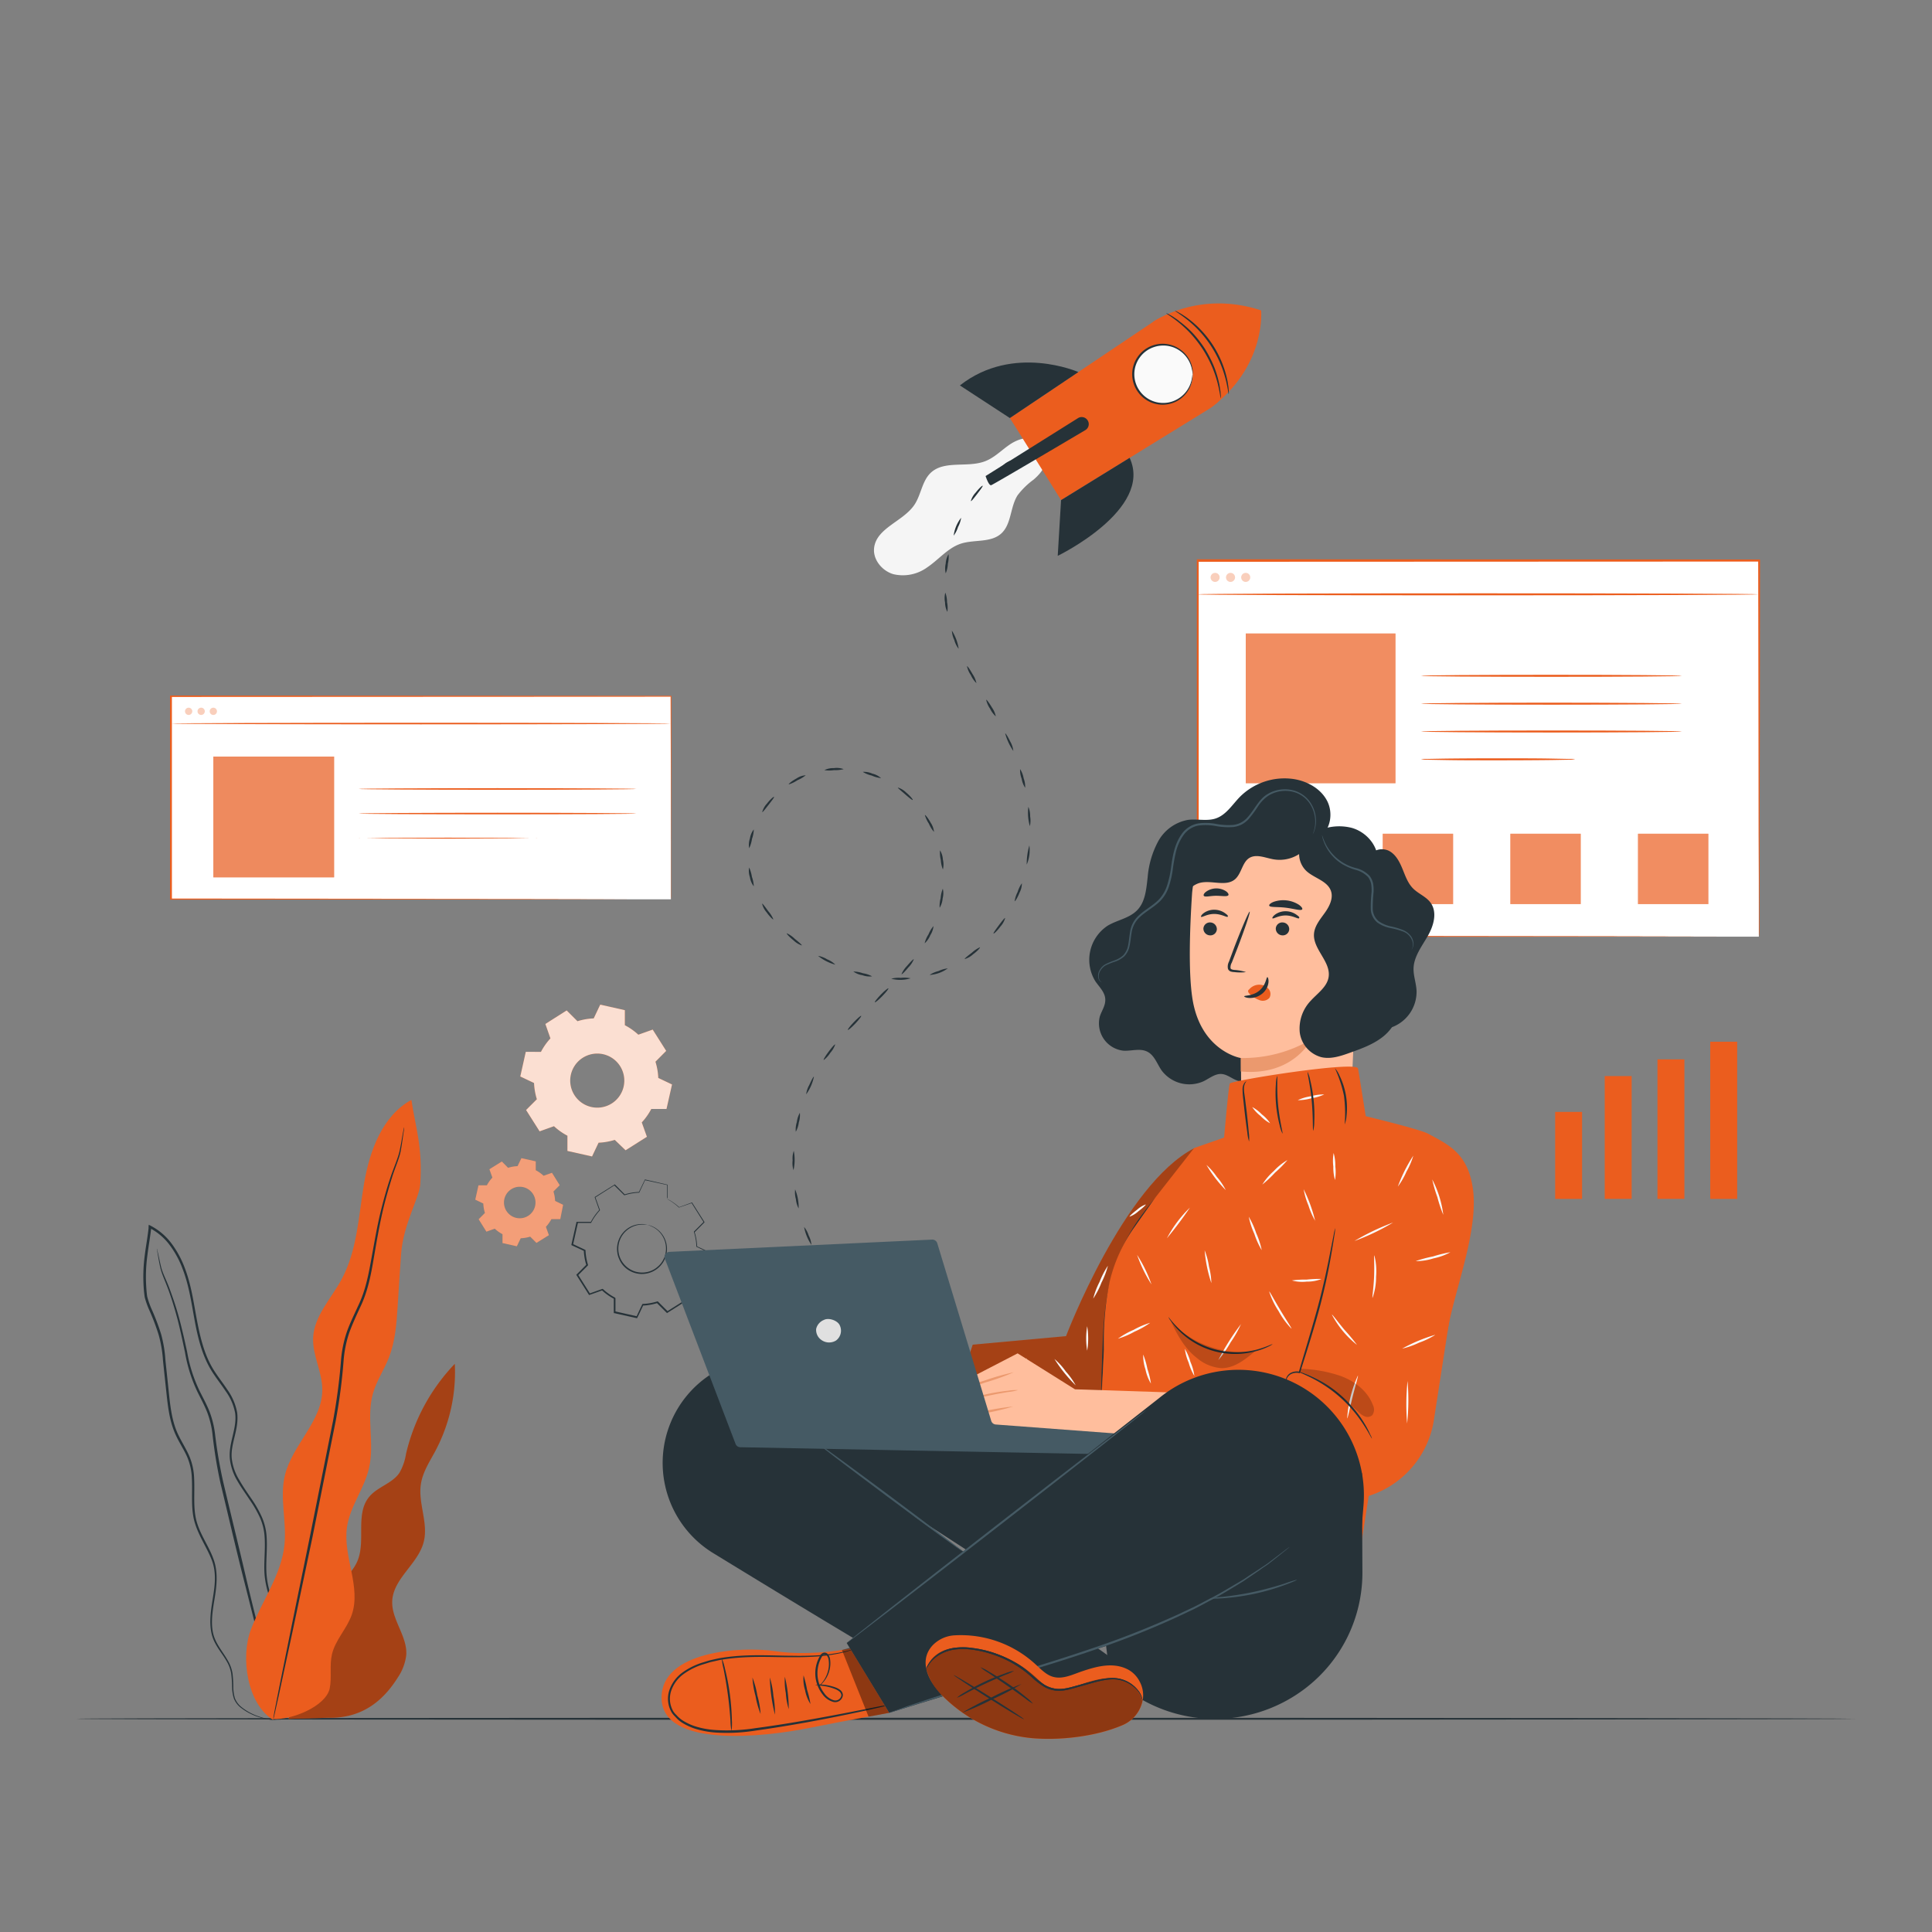 <svg xmlns="http://www.w3.org/2000/svg" viewBox="0 0 500 500"><rect x="0" y="0" width="500" height="500" fill="#808080" stroke="none"/><g id="freepik--Floor--inject-37"><path d="M480.15,444.82c0,.14-103,.26-230.14.26S19.85,445,19.85,444.82s103-.26,230.16-.26S480.15,444.68,480.15,444.82Z" style="fill:#263238"></path></g><g id="freepik--Screens--inject-37"><rect x="309.91" y="145.13" width="145.28" height="97.28" style="fill:#fff"></rect><path d="M455.19,242.4s0-.61,0-1.77l0-5.13c0-4.5,0-11.11-.06-19.56,0-16.91-.06-41.2-.11-70.81l.21.2-145.27.06h0l.26-.26c0,34.65,0,67.6,0,97.27l-.24-.24,104.67.12,29.9.06,7.95,0,2.06,0h0l-2,0-7.91,0-29.85.06-104.82.12h-.24v-.24c0-29.67,0-62.62,0-97.27v-.27h.27l145.27.06h.21v.21c0,29.67-.08,54-.11,70.93,0,8.44,0,15-.05,19.52,0,2.23,0,3.94,0,5.1S455.19,242.4,455.19,242.4Z" style="fill:#EB5D1E"></path><path d="M309.91,153.81c0-.15,32.5-.26,72.58-.26s72.58.11,72.58.26-32.49.26-72.58.26S309.91,154,309.91,153.81Z" style="fill:#EB5D1E"></path><g style="opacity:0.3"><path d="M315.64,149.43a1.17,1.17,0,1,1-1.16-1.17A1.16,1.16,0,0,1,315.64,149.43Z" style="fill:#EB5D1E"></path></g><g style="opacity:0.3"><path d="M319.63,149.43a1.17,1.17,0,1,1-1.16-1.17A1.16,1.16,0,0,1,319.63,149.43Z" style="fill:#EB5D1E"></path></g><g style="opacity:0.3"><path d="M323.56,149.43a1.17,1.17,0,1,1-1.16-1.17A1.16,1.16,0,0,1,323.56,149.43Z" style="fill:#EB5D1E"></path></g><rect x="322.4" y="163.95" width="38.75" height="38.75" style="fill:#EB5D1E"></rect><path d="M435.27,174.9c0,.15-15.12.26-33.76.26s-33.76-.11-33.76-.26,15.12-.26,33.76-.26S435.27,174.76,435.27,174.9Z" style="fill:#EB5D1E"></path><path d="M435.27,182.11c0,.14-15.12.26-33.76.26s-33.76-.12-33.76-.26,15.12-.26,33.76-.26S435.27,182,435.27,182.11Z" style="fill:#EB5D1E"></path><path d="M435.27,189.31c0,.14-15.12.26-33.76.26s-33.76-.12-33.76-.26,15.12-.26,33.76-.26S435.27,189.16,435.27,189.31Z" style="fill:#EB5D1E"></path><path d="M407.66,196.51a8.58,8.58,0,0,1-1.57.1l-4.28.08c-3.61.05-8.6.08-14.1.08s-10.5,0-14.11-.08l-4.28-.08a8.58,8.58,0,0,1-1.57-.1,8.58,8.58,0,0,1,1.57-.1l4.28-.08c3.61-.05,8.6-.08,14.11-.08s10.49,0,14.1.08l4.28.08A8.58,8.58,0,0,1,407.66,196.51Z" style="fill:#EB5D1E"></path><g style="opacity:0.3"><rect x="324.82" y="215.77" width="18.21" height="18.21" style="fill:#EB5D1E"></rect></g><rect x="357.85" y="215.77" width="18.21" height="18.21" style="fill:#EB5D1E"></rect><rect x="390.88" y="215.77" width="18.21" height="18.21" style="fill:#EB5D1E"></rect><rect x="423.91" y="215.77" width="18.21" height="18.21" style="fill:#EB5D1E"></rect><g style="opacity:0.3"><rect x="322.4" y="163.95" width="38.75" height="38.75" style="fill:#fff"></rect></g><g style="opacity:0.3"><rect x="357.85" y="215.77" width="18.21" height="18.21" style="fill:#fff"></rect></g><g style="opacity:0.3"><rect x="390.88" y="215.77" width="18.21" height="18.21" style="fill:#fff"></rect></g><g style="opacity:0.3"><rect x="423.91" y="215.77" width="18.21" height="18.21" style="fill:#fff"></rect></g><rect x="44.21" y="180.17" width="129.42" height="52.57" style="fill:#fff"></rect><path d="M173.63,232.74s0-.32,0-.94,0-1.53,0-2.73c0-2.4,0-5.92,0-10.46,0-9.07,0-22.2-.08-38.44l.14.14-129.41.06h0l.21-.2c0,18.41,0,36.18,0,52.57l-.2-.2,92.79.09,26.92.06,7.21,0,1.86,0h-1.82l-7.16,0-26.87.05-92.93.09H44V180h.21l129.41.07h.15v.14c0,16.28-.06,29.43-.08,38.53,0,4.52,0,8,0,10.43,0,1.18,0,2.08,0,2.7S173.63,232.74,173.63,232.74Z" style="fill:#EB5D1E"></path><path d="M44.34,187.26c0-.11,28.93-.21,64.6-.21s64.62.1,64.62.21-28.93.2-64.62.2S44.34,187.37,44.34,187.26Z" style="fill:#EB5D1E"></path><g style="opacity:0.3"><path d="M49.76,184.09a.94.94,0,1,1-.94-.94A.94.94,0,0,1,49.76,184.09Z" style="fill:#EB5D1E"></path></g><g style="opacity:0.3"><path d="M53,184.09a.94.94,0,1,1-.94-.94A.94.94,0,0,1,53,184.09Z" style="fill:#EB5D1E"></path></g><g style="opacity:0.3"><path d="M56.15,184.09a.94.94,0,1,1-.94-.94A.94.94,0,0,1,56.15,184.09Z" style="fill:#EB5D1E"></path></g><rect x="55.21" y="195.8" width="31.26" height="31.26" style="fill:#EB5D1E"></rect><path d="M164.68,204.18c0,.11-16.09.21-35.93.21s-35.93-.1-35.93-.21,16.09-.2,35.93-.2S164.68,204.07,164.68,204.18Z" style="fill:#EB5D1E"></path><path d="M164.68,210.55c0,.11-16.09.2-35.93.2s-35.93-.09-35.93-.2,16.09-.21,35.93-.21S164.68,210.44,164.68,210.55Z" style="fill:#EB5D1E"></path><path d="M139.08,216.92a3.45,3.45,0,0,1-.47,0l-1.35,0-4.95.06-16.36.06-16.35-.06-5-.06-1.35,0a3.71,3.71,0,0,1-.47,0,1.63,1.63,0,0,1,.47,0l1.35,0,5-.07,16.35-.06,16.36.06,4.95.07,1.35,0A1.57,1.57,0,0,1,139.08,216.92Z" style="fill:#EB5D1E"></path><g style="opacity:0.3"><rect x="55.21" y="195.8" width="31.26" height="31.26" style="fill:#f5f5f5"></rect></g></g><g id="freepik--Rocket--inject-37"><path d="M268.73,114.11c-2.17-1.45-5.15-.57-7.32.88s-4,3.43-6.45,4.37c-4.56,1.77-10.55-.33-14.09,3-2.25,2.14-2.48,5.66-4.2,8.25-2.9,4.36-9.86,6-10.45,11.2-.35,3,2.05,5.94,5,6.79a10.69,10.69,0,0,0,8.7-1.74c3-2,5.31-5,8.69-6.14s7.73-.19,10.46-2.6,2.32-6.86,4.28-9.94a20,20,0,0,1,4.15-4.06c1.47-1.27,2.87-2.84,3.12-4.77s-.54-5.22-1.87-5.29" style="fill:#f5f5f5"></path><path d="M212.38,326.56c.13-.07.53.33.91.9s.59,1.11.47,1.19-.52-.32-.91-.9S212.26,326.64,212.38,326.56Z" style="fill:#263238"></path><path d="M208.1,317.54a6.41,6.41,0,0,1,1.19,2.22,6.34,6.34,0,0,1,.71,2.41,12.26,12.26,0,0,1-1.9-4.63Z" style="fill:#263238"></path><path d="M205.78,307.82a12.17,12.17,0,0,1,.91,4.92,6.18,6.18,0,0,1-.71-2.41A6.32,6.32,0,0,1,205.78,307.82Z" style="fill:#263238"></path><path d="M205.43,297.83a12.39,12.39,0,0,1-.07,5,5.94,5.94,0,0,1-.23-2.5A6,6,0,0,1,205.43,297.83Z" style="fill:#263238"></path><path d="M207,288a6.24,6.24,0,0,1-.27,2.5,6.41,6.41,0,0,1-.78,2.39,6.25,6.25,0,0,1,.27-2.5A6.48,6.48,0,0,1,207,288Z" style="fill:#263238"></path><path d="M210.64,278.65a11.77,11.77,0,0,1-2,4.56,6.31,6.31,0,0,1,.79-2.39C210,279.55,210.51,278.58,210.64,278.65Z" style="fill:#263238"></path><path d="M216.15,270.31a6.34,6.34,0,0,1-1.28,2.17,7.21,7.21,0,0,1-1.69,1.86c-.14-.09.44-1.06,1.27-2.17S216,270.22,216.15,270.31Z" style="fill:#263238"></path><path d="M222.87,262.91c.11.1-.58,1-1.53,2s-1.81,1.72-1.92,1.63.58-1,1.54-2S222.77,262.8,222.87,262.91Z" style="fill:#263238"></path><path d="M229.91,255.79c.11.1-.6,1-1.57,2s-1.84,1.7-1.94,1.6.6-1,1.57-2S229.81,255.69,229.91,255.79Z" style="fill:#263238"></path><path d="M236.49,248.25a6.28,6.28,0,0,1-1.39,2.1c-.88,1.08-1.68,1.87-1.79,1.77a6.68,6.68,0,0,1,1.39-2.1C235.57,249,236.37,248.17,236.49,248.25Z" style="fill:#263238"></path><path d="M241.59,239.67a5.44,5.44,0,0,1-.84,2.38,5.54,5.54,0,0,1-1.45,2.07,7.14,7.14,0,0,1,1-2.31A7.42,7.42,0,0,1,241.59,239.67Z" style="fill:#263238"></path><path d="M244,230a5.09,5.09,0,0,1-.05,2.52,5.28,5.28,0,0,1-.77,2.41,7.61,7.61,0,0,1,.26-2.49A7.8,7.8,0,0,1,244,230Z" style="fill:#263238"></path><path d="M243.28,220.07a5.13,5.13,0,0,1,.74,2.41,5.27,5.27,0,0,1,0,2.53,7.58,7.58,0,0,1-.54-2.45A7.74,7.74,0,0,1,243.28,220.07Z" style="fill:#263238"></path><path d="M239.35,210.92c.12-.08.85.79,1.51,2a5.25,5.25,0,0,1,.86,2.38,7.89,7.89,0,0,1-1.32-2.13A8.16,8.16,0,0,1,239.35,210.92Z" style="fill:#263238"></path><path d="M232.38,203.82a5.29,5.29,0,0,1,2.16,1.31c1.07.9,1.77,1.8,1.67,1.9s-1-.62-2-1.5S232.29,203.94,232.38,203.82Z" style="fill:#263238"></path><path d="M223.29,199.76a5.21,5.21,0,0,1,2.48.46,5.14,5.14,0,0,1,2.25,1.16,8,8,0,0,1-2.42-.67A7.39,7.39,0,0,1,223.29,199.76Z" style="fill:#263238"></path><path d="M213.35,199.31a5,5,0,0,1,2.47-.52,5.13,5.13,0,0,1,2.52.26,8.35,8.35,0,0,1-2.49.26A8,8,0,0,1,213.35,199.31Z" style="fill:#263238"></path><path d="M204.13,203c-.09-.12.77-.87,2-1.53a4.8,4.8,0,0,1,2.39-.83,8.76,8.76,0,0,1-2.15,1.28A8.35,8.35,0,0,1,204.13,203Z" style="fill:#263238"></path><path d="M197.26,210.18a5.09,5.09,0,0,1,1.23-2.21c.85-1.11,1.73-1.84,1.83-1.74s-.59,1-1.42,2.06S197.38,210.25,197.26,210.18Z" style="fill:#263238"></path><path d="M193.89,219.52a4.92,4.92,0,0,1,.19-2.52,5,5,0,0,1,1-2.34,8.29,8.29,0,0,1-.47,2.46A8.18,8.18,0,0,1,193.89,219.52Z" style="fill:#263238"></path><path d="M195.08,229.37a5,5,0,0,1-1-2.34,4.87,4.87,0,0,1-.2-2.52,9.05,9.05,0,0,1,.71,2.4A8.69,8.69,0,0,1,195.08,229.37Z" style="fill:#263238"></path><path d="M200.15,237.93c-.11.1-.94-.68-1.75-1.82a5.27,5.27,0,0,1-1.17-2.24c.13-.07.79.83,1.59,1.94A7.7,7.7,0,0,1,200.15,237.93Z" style="fill:#263238"></path><path d="M207.51,244.68a5.61,5.61,0,0,1-2.15-1.32c-1.09-.87-1.84-1.72-1.74-1.83a7.37,7.37,0,0,1,2.06,1.43C206.75,243.82,207.6,244.56,207.51,244.68Z" style="fill:#263238"></path><path d="M216.18,249.65a12,12,0,0,1-4.46-2.27,6.48,6.48,0,0,1,2.35.9A6.27,6.27,0,0,1,216.18,249.65Z" style="fill:#263238"></path><path d="M225.7,252.68a5.48,5.48,0,0,1-2.51-.3,5.35,5.35,0,0,1-2.34-.95,7.63,7.63,0,0,1,2.47.45A7.12,7.12,0,0,1,225.7,252.68Z" style="fill:#263238"></path><path d="M235.66,253.19a9.11,9.11,0,0,1-5,.1,7.35,7.35,0,0,1,2.49-.22A7.61,7.61,0,0,1,235.66,253.19Z" style="fill:#263238"></path><path d="M245.28,250.62a8.94,8.94,0,0,1-4.7,1.69,7.48,7.48,0,0,1,2.3-1A7.34,7.34,0,0,1,245.28,250.62Z" style="fill:#263238"></path><path d="M253.62,245.15c.1.11-.66,1-1.77,1.8a5.41,5.41,0,0,1-2.19,1.25c-.08-.13.79-.82,1.88-1.66A7.9,7.9,0,0,1,253.62,245.15Z" style="fill:#263238"></path><path d="M260.13,237.59a5.42,5.42,0,0,1-1.23,2.2c-.83,1.12-1.66,1.89-1.77,1.8s.54-1,1.36-2.11S260,237.51,260.13,237.59Z" style="fill:#263238"></path><path d="M264.46,228.59a5.3,5.3,0,0,1-.61,2.45c-.52,1.3-1.13,2.26-1.26,2.19a7.44,7.44,0,0,1,.77-2.38A7.69,7.69,0,0,1,264.46,228.59Z" style="fill:#263238"></path><path d="M266.4,218.8a9.54,9.54,0,0,1-.68,4.95,16.38,16.38,0,0,1,.68-4.95Z" style="fill:#263238"></path><path d="M266.14,208.81a6,6,0,0,1,.46,2.47,6.42,6.42,0,0,1-.07,2.52,12.39,12.39,0,0,1-.39-5Z" style="fill:#263238"></path><path d="M264,199.05a6.11,6.11,0,0,1,.91,2.35,6.21,6.21,0,0,1,.4,2.48,6.29,6.29,0,0,1-.91-2.35A6.18,6.18,0,0,1,264,199.05Z" style="fill:#263238"></path><path d="M260.14,189.81c.13-.07.73.89,1.33,2.14a6.15,6.15,0,0,1,.78,2.4,14.7,14.7,0,0,1-2.11-4.54Z" style="fill:#263238"></path><path d="M255.22,181.1c.13-.08.79.83,1.49,2a6.16,6.16,0,0,1,1,2.29,6.43,6.43,0,0,1-1.49-2A6.5,6.5,0,0,1,255.22,181.1Z" style="fill:#263238"></path><path d="M250.26,172.41c.13-.07.77.86,1.44,2.06a6.44,6.44,0,0,1,1,2.32,6.41,6.41,0,0,1-1.44-2.07A6.15,6.15,0,0,1,250.26,172.41Z" style="fill:#263238"></path><path d="M246.35,163.21a12.05,12.05,0,0,1,1.75,4.69,6,6,0,0,1-1.12-2.26A6.22,6.22,0,0,1,246.35,163.21Z" style="fill:#263238"></path><path d="M244.65,153.38a7,7,0,0,1,.44,2.47,7.29,7.29,0,0,1,.09,2.5,5.31,5.31,0,0,1-.6-2.45A5.47,5.47,0,0,1,244.65,153.38Z" style="fill:#263238"></path><path d="M245.48,143.43a7.56,7.56,0,0,1-.18,2.5,7.07,7.07,0,0,1-.55,2.45,5.58,5.58,0,0,1,0-2.53A5.42,5.42,0,0,1,245.48,143.43Z" style="fill:#263238"></path><path d="M248.74,134a7.3,7.3,0,0,1-.8,2.38,7.49,7.49,0,0,1-1.13,2.24,9.37,9.37,0,0,1,1.93-4.62Z" style="fill:#263238"></path><path d="M254.31,125.71c.11.1-.55,1-1.39,2.09s-1.55,2-1.67,1.87a5.3,5.3,0,0,1,1.26-2.19C253.36,126.38,254.21,125.62,254.31,125.71Z" style="fill:#263238"></path><path d="M261.82,119.13c.08.12-.79.83-1.87,1.67a7.45,7.45,0,0,1-2.09,1.39c-.1-.11.67-1,1.77-1.8A5.44,5.44,0,0,1,261.82,119.13Z" style="fill:#263238"></path><path d="M270.72,114.61a7.5,7.5,0,0,1-2.23,1.15,7.22,7.22,0,0,1-2.36.83c-.07-.13.88-.75,2.16-1.3A5.25,5.25,0,0,1,270.72,114.61Z" style="fill:#263238"></path><path d="M278,112.77c0,.14-.51.36-1.18.48s-1.25.12-1.28,0,.5-.36,1.18-.49S278,112.63,278,112.77Z" style="fill:#263238"></path><path d="M298.38,83.33s11.74-8.38,28-3c0,0,1.33,13.46-11.7,24.16" style="fill:#EB5D1E"></path><path d="M261.35,108.19c.5.75,13.25,21.24,13.25,21.24l38.27-23.58a13.4,13.4,0,0,0,3.74-19.38h0a13.39,13.39,0,0,0-18.23-3.14Z" style="fill:#EB5D1E"></path><path d="M274.6,129.43l-.86,14.42s24.8-12,18.61-25.36Z" style="fill:#263238"></path><path d="M279.08,96.29s-16.82-7.42-30.66,3.46l12.93,8.44Z" style="fill:#263238"></path><path d="M279,108.2l-23.93,15s.82,2.58,1.46,2.36,18.53-10.8,24.36-14.25a1.8,1.8,0,0,0,.47-2.69h0A1.81,1.81,0,0,0,279,108.2Z" style="fill:#263238"></path><circle cx="301.01" cy="96.85" r="7.66" transform="translate(137.8 367.68) rotate(-76.76)" style="fill:#fafafa"></circle><path d="M308.67,96.85c-.06,0,0-.68-.34-1.84a7.58,7.58,0,0,0-2.8-4.1,7.42,7.42,0,0,0-3.15-1.37,7.52,7.52,0,0,0-3.9.34A7.35,7.35,0,0,0,295,92.47a7.38,7.38,0,0,0,0,8.76,7.43,7.43,0,0,0,3.44,2.6,7.53,7.53,0,0,0,3.9.34,7.42,7.42,0,0,0,3.15-1.37,7.62,7.62,0,0,0,2.8-4.1c.31-1.16.28-1.85.34-1.85a1.61,1.61,0,0,1,0,.5,6.17,6.17,0,0,1-.17,1.4,7.73,7.73,0,0,1-6.07,5.84,7.84,7.84,0,0,1-7.83-3.06,7.84,7.84,0,0,1,0-9.36,7.77,7.77,0,0,1,3.69-2.74,7.77,7.77,0,0,1,7.44,1.19A7.63,7.63,0,0,1,308.53,95a6.17,6.17,0,0,1,.17,1.4A1.51,1.51,0,0,1,308.67,96.85Z" style="fill:#263238"></path><path d="M318,102c-.1,0-.21-1.49-.8-3.82a30,30,0,0,0-1.33-4,29.27,29.27,0,0,0-5.56-8.61,29.59,29.59,0,0,0-3.09-2.86c-1.89-1.49-3.2-2.21-3.15-2.3a4.43,4.43,0,0,1,.95.45,11.59,11.59,0,0,1,1.07.63c.4.27.87.55,1.35.93a24.79,24.79,0,0,1,3.21,2.82A26.75,26.75,0,0,1,316.31,94a25.91,25.91,0,0,1,1.25,4.09c.15.59.21,1.14.29,1.62a11,11,0,0,1,.13,1.23A3.69,3.69,0,0,1,318,102Z" style="fill:#263238"></path><path d="M315.94,103.06c-.1,0-.22-1.51-.82-3.88a31,31,0,0,0-1.35-4.06,32,32,0,0,0-2.43-4.64,32.41,32.41,0,0,0-3.2-4.14A29.91,29.91,0,0,0,305,83.41c-1.91-1.53-3.24-2.27-3.19-2.36a4.5,4.5,0,0,1,1,.47,10.25,10.25,0,0,1,1.07.65c.41.27.89.57,1.37,1A27.45,27.45,0,0,1,308.49,86a29.79,29.79,0,0,1,3.29,4.19,30.47,30.47,0,0,1,2.43,4.74,26.79,26.79,0,0,1,1.27,4.16c.15.6.21,1.16.29,1.64a9.7,9.7,0,0,1,.14,1.25A4.84,4.84,0,0,1,315.94,103.06Z" style="fill:#263238"></path></g><g id="freepik--Plant--inject-37"><path d="M81.84,421c-.86-3.4,1.39-6.8,3.9-9.25s5.5-4.64,6.82-7.89c2.13-5.26-.66-12.11,3-16.49,2.12-2.58,5.92-3.42,7.8-6.18a14.06,14.06,0,0,0,1.72-4.93,50.19,50.19,0,0,1,12.62-23.3,43.45,43.45,0,0,1-5,22.49c-1.47,2.76-3.27,5.45-3.76,8.54-.82,5,2,10.19.7,15.11-1.45,5.62-7.79,9.36-8.13,15.15-.28,4.91,4,9.23,3.62,14.13a13.14,13.14,0,0,1-2.21,5.8C99,440.43,93.43,444.74,85,444.55l-10.34.3Z" style="fill:#EB5D1E"></path><g style="opacity:0.3"><path d="M81.84,421c-.86-3.4,1.39-6.8,3.9-9.25s5.5-4.64,6.82-7.89c2.13-5.26-.66-12.11,3-16.49,2.12-2.58,5.92-3.42,7.8-6.18a14.06,14.06,0,0,0,1.72-4.93,50.19,50.19,0,0,1,12.62-23.3,43.45,43.45,0,0,1-5,22.49c-1.47,2.76-3.27,5.45-3.76,8.54-.82,5,2,10.19.7,15.11-1.45,5.62-7.79,9.36-8.13,15.15-.28,4.91,4,9.23,3.62,14.13a13.14,13.14,0,0,1-2.21,5.8C99,440.43,93.43,444.74,85,444.55l-10.34.3Z"></path></g><path d="M72.56,445.11a8.06,8.06,0,0,1-2.85-.08,17.4,17.4,0,0,1-3.35-.86,14.45,14.45,0,0,1-4.14-2.3,5.71,5.71,0,0,1-1.69-2.28,10.74,10.74,0,0,1-.47-3.09,32.46,32.46,0,0,0-.22-3.35,9.16,9.16,0,0,0-1.25-3.33c-1.2-2.15-3.22-4.18-3.85-7.1s-.17-6,.33-9.05,1-6.48-.19-9.72-3.34-6.17-4.45-9.82-.56-7.64-.78-11.55a15.2,15.2,0,0,0-1.31-5.75c-.83-1.83-2-3.56-2.87-5.49-1.81-3.91-2.11-8.32-2.59-12.65-.23-2.18-.47-4.39-.7-6.61a32.27,32.27,0,0,0-1.12-6.62,57.54,57.54,0,0,0-2.43-6.41,21,21,0,0,1-1.18-3.35,33.37,33.37,0,0,1-.32-3.56,41.81,41.81,0,0,1,.32-7.15c.29-2.38.74-4.75,1-7.14,0-.14,0-.28,0-.41l.05-.47.42.21a15.85,15.85,0,0,1,5.54,4.73,25.39,25.39,0,0,1,3.39,6.32c1.7,4.45,2.29,9.11,3.14,13.55s1.92,8.83,4.17,12.53c1.13,1.85,2.49,3.54,3.68,5.34a14.77,14.77,0,0,1,2.53,5.9c.58,4.38-1.85,8.21-1.37,12.08A13.49,13.49,0,0,0,61.92,383c.93,1.66,2,3.19,3.06,4.74a29.69,29.69,0,0,1,2.75,4.78A15,15,0,0,1,69,397.72c.23,3.49-.28,6.79,0,9.92a22.73,22.73,0,0,0,2.5,8.51c1.23,2.55,2.61,4.86,3.76,7.09a35,35,0,0,1,1.55,3.31,15.79,15.79,0,0,1,.89,3.27,20.51,20.51,0,0,1,0,5.9,14.85,14.85,0,0,1-3,7.51,6.8,6.8,0,0,1-.84.9,3.94,3.94,0,0,1-.68.57l-.59.41a13.15,13.15,0,0,0,2-2,15,15,0,0,0,2.85-7.45,20.46,20.46,0,0,0-.1-5.82,15.7,15.7,0,0,0-.9-3.2c-.43-1.07-1-2.15-1.55-3.26-1.17-2.21-2.56-4.51-3.82-7.08a23.18,23.18,0,0,1-2.59-8.66c-.26-3.19.24-6.5,0-9.91a14.55,14.55,0,0,0-1.22-5,29.69,29.69,0,0,0-2.72-4.69c-1-1.54-2.14-3.08-3.1-4.77a14.16,14.16,0,0,1-1.94-5.6c-.47-4.13,1.94-8,1.34-12.05A14,14,0,0,0,58.38,360c-1.17-1.77-2.54-3.46-3.7-5.35-2.32-3.81-3.44-8.27-4.27-12.74s-1.45-9.08-3.12-13.44a24.66,24.66,0,0,0-3.3-6.15,15.25,15.25,0,0,0-5.3-4.53l.48-.27-.05.42c-.28,2.42-.72,4.79-1,7.14a40.7,40.7,0,0,0-.32,7.05c.06,1.15.13,2.36.3,3.45a22.2,22.2,0,0,0,1.14,3.23,58.28,58.28,0,0,1,2.46,6.48A32.86,32.86,0,0,1,42.81,352c.24,2.22.47,4.43.7,6.61.47,4.35.77,8.69,2.51,12.46.87,1.88,2,3.61,2.86,5.51a16,16,0,0,1,1.36,6c.2,4-.34,7.89.72,11.43s3.29,6.46,4.41,9.81.67,6.86.16,9.95-1,6.14-.38,8.89,2.53,4.8,3.76,7a9.49,9.49,0,0,1,1.27,3.46,31,31,0,0,1,.2,3.39,10.21,10.21,0,0,0,.42,3,5.54,5.54,0,0,0,1.59,2.19,14.23,14.23,0,0,0,4,2.3,17.57,17.57,0,0,0,3.3.92,14.15,14.15,0,0,0,2.1.22C72.31,445.1,72.56,445.11,72.56,445.11Z" style="fill:#263238"></path><path d="M40.59,323.15a1.3,1.3,0,0,1,.1.31c.05.25.13.55.22.93.2.82.43,2.05.81,3.59s1.33,3.27,2.12,5.41,1.65,4.58,2.41,7.34,1.46,5.83,2.17,9.11A38.3,38.3,0,0,0,51.67,360c.84,1.68,1.78,3.39,2.53,5.25a24.59,24.59,0,0,1,1.46,5.94,120.67,120.67,0,0,0,2.15,12.52c2,8.48,4,16.56,5.71,23.92s3.42,13.94,4.79,19.51,2.41,10,3.17,13.16l.83,3.59c.08.38.15.69.2.94a1.55,1.55,0,0,1,0,.32,1.19,1.19,0,0,1-.11-.31l-.27-.92c-.23-.86-.55-2.05-1-3.56l-3.38-13.11c-1.4-5.56-3.07-12.16-4.92-19.47s-3.72-15.44-5.77-23.93A119.38,119.38,0,0,1,55,371.24a23.43,23.43,0,0,0-1.4-5.8c-.72-1.81-1.65-3.51-2.49-5.21A38.79,38.79,0,0,1,47.88,350c-.69-3.29-1.34-6.35-2.08-9.1s-1.52-5.22-2.31-7.34-1.64-3.89-2-5.48-.54-2.79-.69-3.62c-.07-.38-.12-.7-.16-.95A1.29,1.29,0,0,1,40.59,323.15Z" style="fill:#263238"></path><path d="M70.73,445.13c-6.73-4.05-8.6-16.24-5.74-23.56s7.83-14,8.63-21.8c.62-6-1.31-12.18.12-18,1.94-7.92,9.71-14,9.67-22.16,0-4.57-2.6-8.89-2.37-13.46.29-5.6,4.61-10,7.3-14.94,4.12-7.53,4.44-16.46,5.88-24.92s4.72-17.52,12.25-21.64c1.07,7.2,2.94,12.14,2.29,21.88-.24,3.49-4.34,10.17-4.94,17.83-.35,4.58-.61,9.17-.91,13.76s-.62,9-2.24,13.17c-1.24,3.19-3.23,6.08-4.16,9.38-1.75,6.21.47,12.95-1,19.24-1.2,5.33-4.92,9.9-5.71,15.3-1.1,7.6,3.77,15.52,1.21,22.76-1.27,3.59-4.24,6.46-5.1,10.17-.67,2.88,0,5.93-.58,8.82-1,4.66-9.9,8.23-14.65,7.92" style="fill:#EB5D1E"></path><path d="M104.57,291.73a2.11,2.11,0,0,1,0,.41c0,.3-.09.69-.16,1.18-.16,1-.34,2.56-.7,4.53s-1.43,4.21-2.26,6.89-1.75,5.77-2.53,9.24-1.45,7.29-2.15,11.41-1.47,8.61-3.54,12.9c-1,2.15-2,4.31-2.84,6.6a30,30,0,0,0-1.47,7.29,146.21,146.21,0,0,1-2.07,15.72c-2.13,10.64-4.15,20.78-6,30l-5.16,24.44c-1.49,6.92-2.7,12.53-3.54,16.46-.43,1.91-.76,3.41-1,4.47l-.27,1.16a2.21,2.21,0,0,1-.12.39,2.37,2.37,0,0,1,0-.4c.06-.3.13-.69.21-1.18.21-1.07.5-2.57.88-4.49.79-3.94,1.93-9.57,3.33-16.51s3.13-15.27,5-24.47l6-30a150,150,0,0,0,2.07-15.66,30.26,30.26,0,0,1,1.52-7.44c.83-2.34,1.92-4.51,2.88-6.64,2.06-4.22,2.8-8.64,3.55-12.75s1.42-8,2.25-11.42,1.72-6.56,2.63-9.24,1.94-4.91,2.35-6.84.63-3.47.83-4.49c.09-.49.17-.87.22-1.17A2.51,2.51,0,0,1,104.57,291.73Z" style="fill:#263238"></path></g><g id="freepik--Chart--inject-37"><rect x="402.47" y="287.76" width="6.97" height="22.52" style="fill:#EB5D1E"></rect><rect x="415.3" y="278.49" width="6.97" height="31.78" style="fill:#EB5D1E"></rect><rect x="428.95" y="274.16" width="6.97" height="36.11" style="fill:#EB5D1E"></rect><rect x="442.61" y="269.6" width="6.97" height="40.68" style="fill:#EB5D1E"></rect></g><g id="freepik--Gears--inject-37"><path d="M167.52,317a4.8,4.8,0,0,1,1.5.47,6.4,6.4,0,0,1,3.59,5.94,6.4,6.4,0,0,1-1,3.27,6.53,6.53,0,0,1-2.87,2.47,6.45,6.45,0,0,1-7.51-1.69,6.15,6.15,0,0,1-1-1.65,5.81,5.81,0,0,1-.49-1.8,6.46,6.46,0,0,1,.49-3.39,6.35,6.35,0,0,1,5.78-3.83,4.63,4.63,0,0,1,1.56.21s-.56-.11-1.55-.07a6.25,6.25,0,0,0-3.83,1.51,6.13,6.13,0,0,0-1.69,2.3,6.29,6.29,0,0,0-.43,3.23,5.85,5.85,0,0,0,.48,1.7,5.76,5.76,0,0,0,1,1.56,6.14,6.14,0,0,0,7.1,1.59,5.57,5.57,0,0,0,1.56-1,5.73,5.73,0,0,0,1.17-1.34,6.25,6.25,0,0,0-2.38-8.9C168.07,317.11,167.51,317,167.52,317Z" style="fill:#263238"></path><path d="M172.6,310.19a1.76,1.76,0,0,1,0-.22c0-.17,0-.39,0-.68,0-.62,0-1.51,0-2.67l.05.06-5.77-1.26.1-.05-1.52,3.23,0,.06h-.07a14.41,14.41,0,0,0-3.76.67l-.07,0-.05-.05-2.54-2.51H159l-5,3.18.06-.17,1.2,3.36,0,.08-.06.07a14.67,14.67,0,0,0-2.19,3.12l0,.08H153l-3.56,0,.15-.13c-.4,1.81-.84,3.76-1.28,5.76l-.09-.19,3.22,1.53.09.05v.1a15,15,0,0,0,.65,3.75l0,.1-.08.08-2.52,2.53,0-.22,3.16,5-.21-.08,3.36-1.2.11,0,.08.07a14.13,14.13,0,0,0,3.1,2.19h0c.05.07-.09-.16.1.16h0v3.56l-.14-.18,5.76,1.3-.2.1c.51-1.09,1-2.16,1.53-3.23l.05-.09h.11a14.17,14.17,0,0,0,3.74-.65l.11,0,.07.07,2.53,2.53-.22,0,5-3.15-.07.19c-.41-1.14-.8-2.26-1.2-3.36l0-.09.07-.08a14.4,14.4,0,0,0,2.2-3.11l0-.08h3.66l-.14.12c.46-2,.89-3.94,1.3-5.77l.08.16-3.22-1.54-.07,0v-.08a14.21,14.21,0,0,0-.64-3.76l0-.07,0-.05,2.53-2.53,0,.14-3.14-5,.1,0-3.37,1.17h0l0,0a15.7,15.7,0,0,0-2.29-1.76l-.62-.37-.2-.13.22.1.63.34a14.89,14.89,0,0,1,2.34,1.73h-.06l3.35-1.22.06,0,0,.06,3.18,5,0,.07-.06.07-2.51,2.53,0-.12a14.32,14.32,0,0,1,.67,3.83l-.07-.11,3.23,1.52.1.05,0,.11c-.4,1.82-.83,3.73-1.28,5.76l0,.12h-3.69l.14-.08a14.66,14.66,0,0,1-2.24,3.18l0-.16c.39,1.1.8,2.22,1.2,3.36l.05.13-.12.07-5,3.16-.12.08-.1-.1-2.53-2.52.18,0a14.52,14.52,0,0,1-3.84.67l.15-.1c-.5,1.06-1,2.14-1.53,3.22l-.06.13-.14,0-5.76-1.29-.14,0V336h0c.19.32,0,.09.1.16h0a14.5,14.5,0,0,1-3.18-2.24l.18,0-3.36,1.19-.14.05-.07-.12-3.16-5-.08-.12.1-.1,2.52-2.53,0,.18a14.84,14.84,0,0,1-.67-3.84l.1.14L148,322.29l-.12-.06,0-.13,1.3-5.76,0-.13H153l-.13.08a14.49,14.49,0,0,1,2.24-3.17l0,.15-1.19-3.37,0-.11.1-.06,5-3.15.09-.05.08.07,2.52,2.53-.12,0a14.43,14.43,0,0,1,3.82-.65l-.09.06,1.55-3.22,0-.07.07,0,5.75,1.33h.05v0c0,1.15,0,2,0,2.65,0,.29,0,.52,0,.68A2.17,2.17,0,0,1,172.6,310.19Z" style="fill:#263238"></path><path d="M161.72,265.33a16.16,16.16,0,0,1,3.48,2.45l3.72-1.32,3.49,5.51-2.78,2.8a16.29,16.29,0,0,1,.73,4.2l3.56,1.69L172.49,287h-3.94a16.2,16.2,0,0,1-2.46,3.48l1.33,3.72-5.52,3.49L159.1,295a16.29,16.29,0,0,1-4.19.73l-1.69,3.56-6.37-1.43v-3.94a16,16,0,0,1-3.48-2.46l-3.72,1.33-3.5-5.52,2.79-2.79a16.44,16.44,0,0,1-.73-4.2l-3.56-1.69,1.42-6.37H140a15.92,15.92,0,0,1,2.45-3.48L141.14,265l5.51-3.5,2.8,2.79a16.29,16.29,0,0,1,4.2-.73l1.69-3.56,6.37,1.43v3.94Zm-5.62,7.5a7,7,0,1,0,5.3,8.37A7,7,0,0,0,156.1,272.83Z" style="fill:#EB5D1E;fill-rule:evenodd"></path><g style="opacity:0.8"><path d="M161.72,265.33a16.16,16.16,0,0,1,3.48,2.45l3.72-1.32,3.49,5.51-2.78,2.8a16.29,16.29,0,0,1,.73,4.2l3.56,1.69L172.49,287h-3.94a16.2,16.2,0,0,1-2.46,3.48l1.33,3.72-5.52,3.49L159.1,295a16.29,16.29,0,0,1-4.19.73l-1.69,3.56-6.37-1.43v-3.94a16,16,0,0,1-3.48-2.46l-3.72,1.33-3.5-5.52,2.79-2.79a16.44,16.44,0,0,1-.73-4.2l-3.56-1.69,1.42-6.37H140a15.92,15.92,0,0,1,2.45-3.48L141.14,265l5.51-3.5,2.8,2.79a16.29,16.29,0,0,1,4.2-.73l1.69-3.56,6.37,1.43v3.94Zm-5.62,7.5a7,7,0,1,0,5.3,8.37A7,7,0,0,0,156.1,272.83Z" style="fill:#fff;fill-rule:evenodd"></path></g><path d="M138.68,302.87a9.3,9.3,0,0,1,2,1.42l2.17-.77,2,3.21-1.62,1.63a9.46,9.46,0,0,1,.43,2.44l2.07,1L145,315.5h-2.3a9.46,9.46,0,0,1-1.42,2l.77,2.16-3.22,2-1.62-1.62a9.6,9.6,0,0,1-2.45.42l-1,2.08-3.71-.84v-2.29a9.16,9.16,0,0,1-2-1.43l-2.17.77-2-3.21,1.62-1.63a9.45,9.45,0,0,1-.42-2.44l-2.08-1,.83-3.71H126a9.65,9.65,0,0,1,1.43-2l-.77-2.16,3.21-2,1.63,1.63a9.05,9.05,0,0,1,2.44-.43l1-2.07,3.71.83v2.3Zm-3.27,4.36a4.08,4.08,0,1,0,3.08,4.87A4.08,4.08,0,0,0,135.41,307.23Z" style="fill:#EB5D1E;fill-rule:evenodd"></path><g style="opacity:0.4"><path d="M138.68,302.87a9.3,9.3,0,0,1,2,1.42l2.17-.77,2,3.21-1.62,1.63a9.46,9.46,0,0,1,.43,2.44l2.07,1L145,315.5h-2.3a9.46,9.46,0,0,1-1.42,2l.77,2.16-3.22,2-1.62-1.62a9.6,9.6,0,0,1-2.45.42l-1,2.08-3.71-.84v-2.29a9.16,9.16,0,0,1-2-1.43l-2.17.77-2-3.21,1.62-1.63a9.45,9.45,0,0,1-.42-2.44l-2.08-1,.83-3.71H126a9.65,9.65,0,0,1,1.43-2l-.77-2.16,3.21-2,1.63,1.63a9.05,9.05,0,0,1,2.44-.43l1-2.07,3.71.83v2.3Zm-3.27,4.36a4.08,4.08,0,1,0,3.08,4.87A4.08,4.08,0,0,0,135.41,307.23Z" style="fill:#fff;fill-rule:evenodd"></path></g></g><g id="freepik--Character--inject-37"><path d="M359.53,266.07a9.78,9.78,0,0,0,7.07-9.75c-.12-2-.85-3.86-.77-5.82.13-3,2.15-5.61,3.67-8.25s2.53-6.11.76-8.59c-1.14-1.61-3.17-2.33-4.56-3.73s-2-3.27-2.74-5.06-1.67-3.64-3.35-4.59-4.25-.54-4.94,1.27" style="fill:#263238"></path><path d="M341.37,216.74c3-1.91,3.72-6.32,2.09-9.47s-5.07-5.07-8.57-5.64a16.34,16.34,0,0,0-14.07,4.66c-1.93,2-3.5,4.59-6.12,5.5-2.3.81-4.85.08-7.27.4a11,11,0,0,0-7.69,5.54,23.64,23.64,0,0,0-2.73,9.35c-.35,3-.59,6.25-2.65,8.42s-5.21,2.57-7.71,4.08A10.56,10.56,0,0,0,283.51,254c1,1.44,2.42,2.77,2.53,4.52s-.92,3-1.41,4.56a7.12,7.12,0,0,0,6.1,8.84c2.08.12,4.3-.69,6.17.24s2.54,3.16,3.72,4.86a8.93,8.93,0,0,0,10.87,2.8c1.53-.75,3-2,4.67-1.87s3,1.56,4.7,1.88c2.19.42,4.26-1.19,5.56-3s2.21-3.94,3.87-5.42c2.18-1.94,5.24-2.41,8-3.36A22.55,22.55,0,0,0,351,236.47" style="fill:#263238"></path><path d="M348,220.67a4.79,4.79,0,0,1,4.27,4.87h0l-2.86,64.67c-.12,7.64-11.28,11.93-19.46,11.74h0c-8.26-.19-8.52-4.24-8.63-11.51-.17-12.14-.15-16.7-.16-16.63s-10.43-1.75-12.56-15.37c-1.06-6.78-.7-17.88-.11-26.95.54-8.17,6-18.18,14.11-17.3Z" style="fill:#ffbe9d"></path><path d="M311.44,240.3a1.76,1.76,0,0,0,1.68,1.77,1.67,1.67,0,0,0,1.8-1.57,1.74,1.74,0,0,0-1.67-1.77A1.68,1.68,0,0,0,311.44,240.3Z" style="fill:#263238"></path><path d="M310.84,237.27c.22.23,1.54-.75,3.42-.74s3.25.95,3.46.72-.12-.51-.72-.95a4.79,4.79,0,0,0-2.77-.86,4.57,4.57,0,0,0-2.72.87C310.93,236.75,310.73,237.17,310.84,237.27Z" style="fill:#263238"></path><path d="M330.17,240.3a1.76,1.76,0,0,0,1.68,1.77,1.67,1.67,0,0,0,1.8-1.57,1.74,1.74,0,0,0-1.68-1.77A1.67,1.67,0,0,0,330.17,240.3Z" style="fill:#263238"></path><path d="M329.31,237.66c.22.23,1.54-.75,3.42-.74s3.25,1,3.46.72-.12-.51-.72-.95a4.79,4.79,0,0,0-2.77-.86,4.64,4.64,0,0,0-2.72.87C329.4,237.15,329.2,237.56,329.31,237.66Z" style="fill:#263238"></path><path d="M322.46,251.58a12.39,12.39,0,0,0-3-.56c-.48-.05-.94-.15-1-.47a2.41,2.41,0,0,1,.33-1.42c.45-1.16.93-2.38,1.42-3.65,2-5.2,3.42-9.48,3.21-9.55s-2,4.07-4,9.26c-.47,1.29-.93,2.51-1.36,3.68a2.74,2.74,0,0,0-.26,1.88,1.19,1.19,0,0,0,.79.7,3.31,3.31,0,0,0,.82.12A12.38,12.38,0,0,0,322.46,251.58Z" style="fill:#263238"></path><path d="M321.11,273.81A34.68,34.68,0,0,0,339.36,269s-4.62,9.6-18.25,8.29Z" style="fill:#eb996e"></path><path d="M323.24,256.11a3.4,3.4,0,0,1,3-1.25,3.05,3.05,0,0,1,2.13,1.15,2,2,0,0,1,.15,2.24,2.3,2.3,0,0,1-2.47.62,7.32,7.32,0,0,1-2.4-1.44,2.34,2.34,0,0,1-.53-.56.63.63,0,0,1,0-.7" style="fill:#EB5D1E"></path><path d="M328,252.89c-.31,0-.32,2-2.07,3.47s-3.92,1.21-3.93,1.5c0,.12.48.39,1.4.42a5,5,0,0,0,3.28-1.14,4.4,4.4,0,0,0,1.6-2.9C328.35,253.39,328.12,252.88,328,252.89Z" style="fill:#263238"></path><path d="M328.47,234.37c.18.51,2.06.27,4.26.54s4,.88,4.28.42c.14-.22-.17-.7-.89-1.2a7.53,7.53,0,0,0-6.51-.73C328.8,233.72,328.39,234.13,328.47,234.37Z" style="fill:#263238"></path><path d="M311.54,231.83c.33.43,1.63,0,3.18,0s2.88.29,3.18-.15c.14-.22-.07-.65-.65-1.05a4.57,4.57,0,0,0-5.12.15C311.58,231.18,311.4,231.62,311.54,231.83Z" style="fill:#263238"></path><path d="M339,216.24a13.23,13.23,0,0,1,10.79-2c3.63,1,6.64,4.32,6.77,8,.08,2.4-1,5,.11,7.13s3.51,2.9,5.29,4.4a8.12,8.12,0,0,1,1.88,9.82c-1.49,2.73-4.61,4.73-4.87,7.81-.25,2.9,2.19,5.35,2.79,8.2.65,3.14-1.09,6.39-3.58,8.48s-5.65,3.24-8.73,4.34c-2.4.87-5,1.75-7.47,1.18a7.65,7.65,0,0,1-5.6-6.38,10.41,10.41,0,0,1,2.83-8.22c1.75-1.93,4.21-3.56,4.63-6.11.65-4-4.07-7.21-3.78-11.21.15-2.06,1.61-3.77,2.82-5.47s2.27-3.83,1.52-5.76c-1-2.52-4.27-3.18-6.27-5a6.11,6.11,0,0,1-1.67-6.19,6.3,6.3,0,0,1,4.94-4.21" style="fill:#263238"></path><path d="M340.47,213.17a9.31,9.31,0,0,1-11,9.2c-2.08-.38-4.36-1.43-6.16-.32s-2,4-3.65,5.47c-2.4,2.09-6.21.13-9.26,1-2.35.7-3.82,2.94-5.39,4.84s-3.9,3.69-6.26,3a27.63,27.63,0,0,1,.94-6.28,9.29,9.29,0,0,1,3.56-5.11,34.34,34.34,0,0,0,3-1.76c2-1.57,2.41-4.32,3.61-6.52a10.22,10.22,0,0,1,7.78-5.16c2.68-.27,5.44.53,8-.13,1.93-.48,3.62-1.73,5.57-2.11,3.81-.72,7.35,2,10.11,4.73" style="fill:#263238"></path><path d="M365.34,245.72a2.86,2.86,0,0,0,.31-1.57A4,4,0,0,0,362.9,241a20.4,20.4,0,0,0-3-.81,8.71,8.71,0,0,1-3.39-1.4,4.74,4.74,0,0,1-1.76-3.64,36.18,36.18,0,0,1,.21-4.28,9.7,9.7,0,0,0-.11-2.1,4.48,4.48,0,0,0-.8-1.79,6.86,6.86,0,0,0-3.28-1.88,14.21,14.21,0,0,1-3.34-1.44,11.14,11.14,0,0,1-2.46-2,11.44,11.44,0,0,1-2.4-3.88,7,7,0,0,1-.35-1.19c-.06-.28-.08-.42-.06-.43s.18.57.59,1.55a12.11,12.11,0,0,0,8.17,6.95,7.21,7.21,0,0,1,3.52,2,5,5,0,0,1,.92,2,10.31,10.31,0,0,1,.12,2.22,39.21,39.21,0,0,0-.22,4.23,4.27,4.27,0,0,0,1.55,3.3,8.43,8.43,0,0,0,3.19,1.35,19.71,19.71,0,0,1,3,.89,4.86,4.86,0,0,1,2.12,1.58,3.69,3.69,0,0,1,.69,1.87,2.45,2.45,0,0,1-.25,1.24C365.47,245.62,365.35,245.73,365.34,245.72Z" style="fill:#455a64"></path><path d="M285.15,254.22l-.23-.11a1.61,1.61,0,0,1-.51-.51,2.75,2.75,0,0,1,.28-2.69,3.53,3.53,0,0,1,1.46-1.4,18.74,18.74,0,0,1,2.19-.92,6.83,6.83,0,0,0,2.29-1.3,5,5,0,0,0,1.31-2.58c.22-1,.29-2.14.48-3.3a7.19,7.19,0,0,1,1.35-3.44c1.58-2.08,4.18-3.19,6.12-5.15a9.56,9.56,0,0,0,2.13-3.61,25.16,25.16,0,0,0,1-4.36c.42-3,.85-6.34,2.86-9.08a6.6,6.6,0,0,1,4.11-2.65,14.44,14.44,0,0,1,4.74.11,16.75,16.75,0,0,0,4.43.26,5.76,5.76,0,0,0,3.62-1.87c1.86-2,2.92-4.7,5.21-6.08a8.7,8.7,0,0,1,6.88-.95,7.64,7.64,0,0,1,4.52,3.52,8.54,8.54,0,0,1,1.18,4.2,7.45,7.45,0,0,1-.43,2.72,4.43,4.43,0,0,1-.41.88s.12-.31.31-.91a8,8,0,0,0,.33-2.68,8.5,8.5,0,0,0-1.22-4.06,7.35,7.35,0,0,0-4.38-3.31,8.32,8.32,0,0,0-6.55,1,9.59,9.59,0,0,0-2.63,2.71,31.26,31.26,0,0,1-2.46,3.33,6.89,6.89,0,0,1-1.74,1.37,6.6,6.6,0,0,1-2.17.67,17.46,17.46,0,0,1-4.56-.25,14,14,0,0,0-4.57-.12,6.15,6.15,0,0,0-3.79,2.46,12.63,12.63,0,0,0-1.95,4.27,42.3,42.3,0,0,0-.83,4.58,25.09,25.09,0,0,1-1,4.44,9.87,9.87,0,0,1-2.26,3.78c-2.05,2-4.62,3.12-6.12,5.09a6.89,6.89,0,0,0-1.3,3.23c-.19,1.14-.27,2.26-.52,3.32a5.17,5.17,0,0,1-1.44,2.74,7,7,0,0,1-2.41,1.33,19,19,0,0,0-2.18.87,3.43,3.43,0,0,0-1.4,1.28,2.71,2.71,0,0,0-.36,2.54A2.35,2.35,0,0,0,285.15,254.22Z" style="fill:#455a64"></path><path d="M251.74,348l24.15-2.21s14.86-39.15,33.18-48.64l11.87,20.73-25.41,47.73h-49.6Z" style="fill:#EB5D1E"></path><path d="M251.74,348l24.15-2.21s14.86-39.15,33.18-48.64l11.87,20.73-25.41,47.73h-49.6Z" style="opacity:0.3"></path><path d="M261.28,359a36.15,36.15,0,0,1,4.52-7.56,38.08,38.08,0,0,1-4.52,7.56Z" style="fill:#fafafa"></path><path d="M278.39,358.53a37.21,37.21,0,0,1-5.5-6.83,17.39,17.39,0,0,1,2.95,3.25A19,19,0,0,1,278.39,358.53Z" style="fill:#fafafa"></path><path d="M281.36,349.56a19.45,19.45,0,0,1,0-6.34,19.45,19.45,0,0,1,0,6.34Z" style="fill:#fafafa"></path><path d="M272.86,363.55a6.42,6.42,0,0,1-2.31-1.19c-1.2-.79-2.1-1.52-2-1.64a6.76,6.76,0,0,1,2.31,1.2C272,362.7,272.94,363.43,272.86,363.55Z" style="fill:#fafafa"></path><path d="M286.73,327.57a21.42,21.42,0,0,1-1.67,4.36,21.11,21.11,0,0,1-2.14,4.15,20.34,20.34,0,0,1,1.66-4.36A21.45,21.45,0,0,1,286.73,327.57Z" style="fill:#fafafa"></path><path d="M296.52,311.71c.08.11-.78.91-1.93,1.79a6.85,6.85,0,0,1-2.25,1.37c-.08-.12.78-.92,1.93-1.79A6.65,6.65,0,0,1,296.52,311.71Z" style="fill:#fafafa"></path><path d="M332.64,362.47l12.46-50.31a17.1,17.1,0,0,1,19.64-12.73h0a17.13,17.13,0,0,1,13.88,19.47L371,368.07A24.6,24.6,0,0,1,350.58,388l-9.9,1.54Z" style="fill:#EB5D1E"></path><path d="M371.9,296.18a11.34,11.34,0,0,0-4.45-2.23,11.83,11.83,0,0,0-5.36,0,14.51,14.51,0,0,0-5.83,3c-3.65,3.06-5.63,7-7,9.82-.67,1.41-1.18,2.57-1.54,3.37a7.58,7.58,0,0,1-.61,1.23,7.11,7.11,0,0,1,.42-1.3c.31-.83.76-2,1.39-3.46a39.93,39.93,0,0,1,2.56-4.91,21.91,21.91,0,0,1,4.43-5.15,14.6,14.6,0,0,1,6.05-3.11,11.87,11.87,0,0,1,5.56.07,9.55,9.55,0,0,1,3.38,1.63,6.15,6.15,0,0,1,.75.69C371.83,296.08,371.91,296.17,371.9,296.18Z" style="fill:#263238"></path><path d="M301.33,307.5a2.66,2.66,0,0,1-.35.47l-1.06,1.28c-.93,1.11-2.24,2.73-3.74,4.82a51.53,51.53,0,0,0-8.51,18.06c-1.73,7.67-1.82,14.85-2.11,20-.13,2.58-.25,4.67-.36,6.11-.06.68-.11,1.23-.15,1.66a3.93,3.93,0,0,1-.08.58,2,2,0,0,1,0-.58c0-.44,0-1,.05-1.67,0-1.51.11-3.58.19-6.11.2-5.14.22-12.35,2-20.1a49.68,49.68,0,0,1,8.71-18.15c1.55-2.08,2.91-3.68,3.88-4.75.48-.54.88-.94,1.14-1.21A3.15,3.15,0,0,1,301.33,307.5Z" style="fill:#263238"></path><path d="M381.15,307.39c-1.37-9-6.33-11.15-11.48-13.95-1.68-.92-9.79-3-16.22-4.57-.62-3.89-1.72-10.87-2-12.34-.34-2.07-32.76,3.1-33.17,3.88-.27.51-1,8.59-1.49,14l-7.76,2.71L298.94,310l-5.27,7.48a40.24,40.24,0,0,0-6.53,14.38,78.26,78.26,0,0,0-1.45,17.42l-1.57,33L352,401.46,357.2,368l17.5-23.82C376.19,334.55,382.83,318.45,381.15,307.39Z" style="fill:#EB5D1E"></path><path d="M323.26,295.42a10.21,10.21,0,0,1-.45-2.29c-.21-1.42-.47-3.39-.72-5.57-.12-1.08-.23-2.11-.34-3.08a25,25,0,0,1-.18-2.54,3,3,0,0,1,.49-1.69c.26-.34.48-.43.5-.41s-.15.18-.33.52a3.27,3.27,0,0,0-.29,1.58c0,.7.18,1.54.29,2.49s.24,2,.38,3.07c.25,2.18.45,4.16.57,5.59A10.16,10.16,0,0,1,323.26,295.42Z" style="fill:#263238"></path><path d="M331.91,293.38a7.94,7.94,0,0,1-.72-2.1,33.14,33.14,0,0,1-1-10.62,8.16,8.16,0,0,1,.32-2.19c.16,0-.13,3.37.26,7.49S332.07,293.34,331.91,293.38Z" style="fill:#263238"></path><path d="M348,291a34.73,34.73,0,0,0-.19-7.46,33.15,33.15,0,0,0-2.34-7.09,6.51,6.51,0,0,1,1.19,1.89,19,19,0,0,1,1.82,10.49A7.2,7.2,0,0,1,348,291Z" style="fill:#263238"></path><path d="M302,320.46a31,31,0,0,1,5.95-7.93,101.6,101.6,0,0,1-5.95,7.93Z" style="fill:#fafafa"></path><path d="M317.23,308a32,32,0,0,1-5-6.52,17.14,17.14,0,0,1,2.69,3.1A16.46,16.46,0,0,1,317.23,308Z" style="fill:#fafafa"></path><path d="M333.19,300.22a28.69,28.69,0,0,1-3.19,3.23,30.2,30.2,0,0,1-3.31,3.11,15.37,15.37,0,0,1,2.95-3.48A15,15,0,0,1,333.19,300.22Z" style="fill:#fafafa"></path><path d="M328.71,290.7a9.34,9.34,0,0,1-2.49-1.9,9.8,9.8,0,0,1-2.15-2.3,9.94,9.94,0,0,1,2.5,1.91A9.64,9.64,0,0,1,328.71,290.7Z" style="fill:#fafafa"></path><path d="M342.7,283.24a11.82,11.82,0,0,1-3.37,1,12.22,12.22,0,0,1-3.47.48,12.06,12.06,0,0,1,3.36-1A12.27,12.27,0,0,1,342.7,283.24Z" style="fill:#fafafa"></path><path d="M345.5,305.39a11.75,11.75,0,0,1-.44-3.49,12.14,12.14,0,0,1,.08-3.51,11.75,11.75,0,0,1,.44,3.49A12.14,12.14,0,0,1,345.5,305.39Z" style="fill:#fafafa"></path><path d="M340.4,316a18.7,18.7,0,0,1-1.76-4,19.3,19.3,0,0,1-1.26-4.23,38.18,38.18,0,0,1,3,8.27Z" style="fill:#fafafa"></path><path d="M326.54,323.55a20.74,20.74,0,0,1-1.92-4.23,20.32,20.32,0,0,1-1.44-4.43,21.67,21.67,0,0,1,1.92,4.24A21.21,21.21,0,0,1,326.54,323.55Z" style="fill:#fafafa"></path><path d="M313.5,332.06a35.51,35.51,0,0,1-1.74-8.48,18.26,18.26,0,0,1,1.12,4.19A18.45,18.45,0,0,1,313.5,332.06Z" style="fill:#fafafa"></path><path d="M298,332.4a35.53,35.53,0,0,1-3.72-7.64A35.53,35.53,0,0,1,298,332.4Z" style="fill:#fafafa"></path><path d="M297.67,342.34a22.27,22.27,0,0,1-4.06,2.29,20.85,20.85,0,0,1-4.3,1.83,21.2,21.2,0,0,1,4.07-2.3A20.92,20.92,0,0,1,297.67,342.34Z" style="fill:#fafafa"></path><path d="M297.86,358.06a11.27,11.27,0,0,1-1.41-3.65,11.15,11.15,0,0,1-.59-3.85,20.5,20.5,0,0,1,1.09,3.72A20.81,20.81,0,0,1,297.86,358.06Z" style="fill:#fafafa"></path><path d="M294.65,369.1a18.08,18.08,0,0,1-3.26-2.64,16.46,16.46,0,0,1-2.91-3,18.08,18.08,0,0,1,3.26,2.64A16.46,16.46,0,0,1,294.65,369.1Z" style="fill:#fafafa"></path><path d="M315.07,361.56c0,.15-2.26.81-4.94,2s-4.72,2.41-4.81,2.28a15.84,15.84,0,0,1,4.6-2.76A15.59,15.59,0,0,1,315.07,361.56Z" style="fill:#fafafa"></path><path d="M309.1,356.09a13.71,13.71,0,0,1-1.47-3.43,13.34,13.34,0,0,1-1-3.59,13.52,13.52,0,0,1,1.46,3.42A13.17,13.17,0,0,1,309.1,356.09Z" style="fill:#fafafa"></path><path d="M321.21,342.57a29.18,29.18,0,0,1-2.73,4.83A30.1,30.1,0,0,1,315.3,352a60,60,0,0,1,5.91-9.38Z" style="fill:#fafafa"></path><path d="M334.23,343.86a20.14,20.14,0,0,1-3.33-4.54,20.6,20.6,0,0,1-2.44-5.07c.14-.06,1.3,2.16,2.89,4.81S334.35,343.78,334.23,343.86Z" style="fill:#fafafa"></path><path d="M342,331a9.9,9.9,0,0,1-3.81.68,10,10,0,0,1-3.85-.3,25.65,25.65,0,0,1,3.83-.22A26.69,26.69,0,0,1,342,331Z" style="fill:#fafafa"></path><path d="M360.53,316.39a58.12,58.12,0,0,1-10,4.78,60.15,60.15,0,0,1,10-4.78Z" style="fill:#fafafa"></path><path d="M361.76,307.09a38.72,38.72,0,0,1,4-8A19,19,0,0,1,364,303.2,19.74,19.74,0,0,1,361.76,307.09Z" style="fill:#fafafa"></path><path d="M373.52,314.39a33.37,33.37,0,0,1-1.52-4.55,33.07,33.07,0,0,1-1.34-4.6,26.83,26.83,0,0,1,2.86,9.15Z" style="fill:#fafafa"></path><path d="M375.37,324.07a15.59,15.59,0,0,1-4.39,1.6,15.09,15.09,0,0,1-4.62.71,33.85,33.85,0,0,1,4.49-1.21A34.21,34.21,0,0,1,375.37,324.07Z" style="fill:#fafafa"></path><path d="M355.21,335.89c-.15,0,.28-2.46.4-5.49s-.08-5.49.07-5.51a16.46,16.46,0,0,1,.45,5.53A16.23,16.23,0,0,1,355.21,335.89Z" style="fill:#fafafa"></path><path d="M351.19,348.06a24.61,24.61,0,0,1-6.5-7.84c.13-.08,1.45,1.77,3.25,3.93A48,48,0,0,1,351.19,348.06Z" style="fill:#fafafa"></path><path d="M371.4,345.49a20.26,20.26,0,0,1-4.17,2,21.13,21.13,0,0,1-4.37,1.54,42.06,42.06,0,0,1,8.54-3.57Z" style="fill:#fafafa"></path><path d="M364.16,368.39a59.45,59.45,0,0,1,.11-11,57.22,57.22,0,0,1-.11,11Z" style="fill:#fafafa"></path><path d="M348.65,367.07A32,32,0,0,1,351.42,356c.14.05-.62,2.48-1.38,5.53S348.8,367.1,348.65,367.07Z" style="fill:#fafafa"></path><path d="M349.36,373.08c0,.15-2.48.39-5.52.9s-5.48,1.07-5.52.92a20.38,20.38,0,0,1,5.43-1.44A19.91,19.91,0,0,1,349.36,373.08Z" style="fill:#fafafa"></path><path d="M332.2,369.23a20.66,20.66,0,0,1,3-3.45,19.69,19.69,0,0,1,3.34-3.08,20.66,20.66,0,0,1-3,3.45A20.13,20.13,0,0,1,332.2,369.23Z" style="fill:#fafafa"></path><path d="M321.09,380a33.76,33.76,0,0,1-1.35-3.91,35.37,35.37,0,0,1-1.4-3.9,16,16,0,0,1,2.75,7.81Z" style="fill:#fafafa"></path><path d="M339,386.22a55.31,55.31,0,0,1-9.83-4.36,28.19,28.19,0,0,1,5,1.94A29.21,29.21,0,0,1,339,386.22Z" style="fill:#fafafa"></path><path d="M307.76,384.41a13.5,13.5,0,0,1,.94-3.66,13.92,13.92,0,0,1,1.43-3.49,13.59,13.59,0,0,1-.94,3.66A14.59,14.59,0,0,1,307.76,384.41Z" style="fill:#fafafa"></path><path d="M328.36,387.9c0,.15-2.87-.31-6.41-.49s-6.41,0-6.42-.2a22.77,22.77,0,0,1,6.45-.32A22.49,22.49,0,0,1,328.36,387.9Z" style="fill:#fafafa"></path><path d="M332.64,358.41a1.41,1.41,0,0,1,0-.4,3.69,3.69,0,0,1,.17-1.13,2.48,2.48,0,0,1,1.08-1.49,3.49,3.49,0,0,1,2.44-.4l-.2.12c1.09-3.84,2.84-9.44,4.59-15.72,1.64-5.88,2.75-11.29,3.52-15.22.38-1.89.68-3.46.92-4.65a12.39,12.39,0,0,1,.39-1.69,9.89,9.89,0,0,1-.19,1.73c-.16,1.11-.42,2.71-.76,4.68a153.83,153.83,0,0,1-3.38,15.29c-1.75,6.29-3.56,11.87-4.76,15.68l-.05.15-.15,0a3.21,3.21,0,0,0-2.23.3,2.4,2.4,0,0,0-1.05,1.31C332.65,357.85,332.71,358.42,332.64,358.41Z" style="fill:#263238"></path><path d="M355.06,372.32c-.08,0-.7-1.32-2-3.34a34.51,34.51,0,0,0-13.6-12.36c-2.13-1.07-3.54-1.56-3.51-1.65a4.88,4.88,0,0,1,1,.27,22.37,22.37,0,0,1,2.65,1.05,31.22,31.22,0,0,1,13.76,12.5,22.61,22.61,0,0,1,1.29,2.54A3.34,3.34,0,0,1,355.06,372.32Z" style="fill:#263238"></path><g style="opacity:0.2"><path d="M336.55,354.24a34.86,34.86,0,0,1,10.54,1.91c3.59,1.34,6.91,3.92,8.23,7.52a2.45,2.45,0,0,1-.19,2.59,1.84,1.84,0,0,1-1.89.31,4.93,4.93,0,0,1-1.66-1.14c-2.2-2-4.49-3.84-6.76-5.8s-5.59-4-8.55-4.47"></path></g><path d="M329.34,347.86a4.55,4.55,0,0,1-1,.6,17.48,17.48,0,0,1-3.07,1.16,20.51,20.51,0,0,1-20.14-5.23,18.31,18.31,0,0,1-2.12-2.51,4.48,4.48,0,0,1-.62-1c.08-.06,1,1.4,3,3.28a21.21,21.21,0,0,0,19.78,5.14C327.78,348.6,329.29,347.76,329.34,347.86Z" style="fill:#263238"></path><g style="opacity:0.2"><path d="M302.88,341.62c1.69,3.66,3.66,7.35,6.86,9.81a11,11,0,0,0,6.31,2.64c3.34.06,6.21-2.22,8.76-4.38-8.26,1.3-17.56-2.45-21.93-8.07"></path></g><path d="M339.86,292.62c-.16,0,0-3.44-.38-7.63s-1.23-7.52-1.08-7.56a8.05,8.05,0,0,1,.69,2.15,36.74,36.74,0,0,1,.9,5.36,37.46,37.46,0,0,1,.14,5.44A8.61,8.61,0,0,1,339.86,292.62Z" style="fill:#263238"></path><path d="M221.24,426.44s-10.87,2.35-20.57.89c-9.1-1.36-29.47.05-29.46,12,0,13.37,27.17,10.07,37.76,7.95s21.15-4,21.15-4Z" style="fill:#EB5D1E"></path><path d="M196.84,443.57a23.14,23.14,0,0,1-1.31-4.65,22.8,22.8,0,0,1-.8-4.77A23.14,23.14,0,0,1,196,438.8,22.8,22.8,0,0,1,196.84,443.57Z" style="fill:#263238"></path><path d="M200.55,443.75a44.94,44.94,0,0,1-1.32-9.62,22.64,22.64,0,0,1,.92,4.77A23.38,23.38,0,0,1,200.55,443.75Z" style="fill:#263238"></path><path d="M204.13,442.35a17.72,17.72,0,0,1-.76-4.17,17,17,0,0,1-.25-4.23,35,35,0,0,1,1,8.4Z" style="fill:#263238"></path><path d="M209.75,441a9.77,9.77,0,0,1-1.39-3.58,9.61,9.61,0,0,1-.4-3.83,28.43,28.43,0,0,1,.9,3.7A26.89,26.89,0,0,1,209.75,441Z" style="fill:#263238"></path><path d="M211,436.06a4.56,4.56,0,0,1,1.42-.1,12.2,12.2,0,0,1,3.81.75,4.51,4.51,0,0,1,1.18.63,1.79,1.79,0,0,1,.73,1.33,2,2,0,0,1-2.46,1.79,5.08,5.08,0,0,1-2.83-2,8.85,8.85,0,0,1-.41-10.27,1.44,1.44,0,0,1,.8-.49,1.13,1.13,0,0,1,.91.29,2.44,2.44,0,0,1,.68,1.46,7.29,7.29,0,0,1-.14,2.71,7.46,7.46,0,0,1-1.84,3.43,5.36,5.36,0,0,1-.79.71,1.12,1.12,0,0,1-.32.19s.38-.34,1-1a7.81,7.81,0,0,0,1.63-3.38,7.06,7.06,0,0,0,.07-2.57,2.06,2.06,0,0,0-.55-1.18.7.7,0,0,0-1.05.18,8.47,8.47,0,0,0,.45,9.63,4.61,4.61,0,0,0,2.52,1.86,1.56,1.56,0,0,0,1.94-1.3,1.38,1.38,0,0,0-.56-1,3.91,3.91,0,0,0-1.05-.6,13.25,13.25,0,0,0-3.69-.88C211.46,436.08,211,436.1,211,436.06Z" style="fill:#263238"></path><path d="M229.05,441.51l-.27.09-.82.2-3.15.72c-2.74.6-6.72,1.45-11.66,2.4s-10.84,2-17.46,2.93a46.84,46.84,0,0,1-10.49.53,23,23,0,0,1-5.49-1.05,15.55,15.55,0,0,1-2.64-1.18,8,8,0,0,1-2.31-1.86l0,0a5.54,5.54,0,0,1-.94-1.13,7,7,0,0,1-.55-5.85,9.36,9.36,0,0,1,3.48-4.56,18,18,0,0,1,4.95-2.45c.87-.25,1.71-.55,2.57-.74s1.71-.4,2.56-.52c6.81-1.07,13-.53,18.16-.53,2.58.05,4.91,0,6.95-.14a48.26,48.26,0,0,0,5.2-.66l1.88-.4,1.35-.38.83-.23a1.09,1.09,0,0,1,.29-.06s-.09.05-.27.11l-.82.28-1.34.43-1.87.45a46.61,46.61,0,0,1-5.23.75c-2.05.15-4.39.25-7,.22-5.16.05-11.35-.46-18.07.63-.84.12-1.67.35-2.52.53s-1.67.49-2.53.73a17.44,17.44,0,0,0-4.81,2.39,8.87,8.87,0,0,0-3.29,4.31,6.53,6.53,0,0,0,.5,5.41,5.07,5.07,0,0,0,.85,1h0l0,0a7.88,7.88,0,0,0,2.15,1.71,14.83,14.83,0,0,0,2.54,1.14,22.35,22.35,0,0,0,5.37,1,47.37,47.37,0,0,0,10.39-.49c6.6-.87,12.51-1.92,17.45-2.82s8.93-1.7,11.69-2.24l3.17-.62.82-.15A.92.92,0,0,1,229.05,441.51Z" style="fill:#263238"></path><path d="M189.31,448a17.61,17.61,0,0,1-.27-2.78c-.12-1.71-.32-4.08-.67-6.67s-.77-4.93-1.11-6.62a16.67,16.67,0,0,1-.47-2.75,13,13,0,0,1,.83,2.67,60.79,60.79,0,0,1,1.27,6.63,62.39,62.39,0,0,1,.52,6.72A13.61,13.61,0,0,1,189.31,448Z" style="fill:#263238"></path><polygon points="217.89 427.02 224.78 444.27 230.12 443.28 219.89 426.44 217.89 427.02" style="opacity:0.4"></polygon><path d="M307.65,379.74c-1.11.36-72.28-19.58-101.06-27.67a27.31,27.31,0,0,0-22.26,3.37l-.35.22a27.32,27.32,0,0,0-11.77,29.15h0a27.36,27.36,0,0,0,12.34,17.12c19,11.63,59.15,36.09,60.38,35.61,1.61-.62,51.77-1.92,51.77-1.92l-60.35-43.41,28.71,18.56,42.59-31Z" style="fill:#263238"></path><path d="M248.23,358.08l15.13-7.83,14.84,9.3,55.54,1.82,8,27-80.4-18.64s-14.63,1.3-15.73-2S248.23,358.08,248.23,358.08Z" style="fill:#ffbe9d"></path><path d="M293.74,401.42,286.26,426l.93,7.49h0a38.43,38.43,0,0,0,50.68,3.41h0a37.65,37.65,0,0,0,14.72-30l-.11-25.66Z" style="fill:#263238"></path><path d="M249.2,401.58c-.08.11-8.76-6.22-19.38-14.14S210.65,373,210.74,372.89s8.76,6.21,19.39,14.13S249.29,401.46,249.2,401.58Z" style="fill:#455a64"></path><path d="M262.34,355.15a59.9,59.9,0,0,1-7.4,2.65,62,62,0,0,1-7.56,2.15,59.15,59.15,0,0,1,7.4-2.65A61.41,61.41,0,0,1,262.34,355.15Z" style="fill:#eb996e"></path><path d="M263.47,359.76a14.68,14.68,0,0,1-2.58.49c-1.59.26-3.78.65-6.18,1.2s-4.54,1.16-6.09,1.62a16.27,16.27,0,0,1-2.53.69,11.35,11.35,0,0,1,2.41-1,56,56,0,0,1,6.09-1.78,55.46,55.46,0,0,1,6.25-1.06A12.47,12.47,0,0,1,263.47,359.76Z" style="fill:#eb996e"></path><path d="M262.2,364a68.22,68.22,0,0,1-8.33,1.92,70.48,70.48,0,0,1-8.44,1.41,70.41,70.41,0,0,1,8.34-1.92A70.86,70.86,0,0,1,262.2,364Z" style="fill:#eb996e"></path><path d="M242.58,321.8l13.95,45.92a1.34,1.34,0,0,0,1.17.94l38,2.85a1.33,1.33,0,0,1,1.24,1.33v2.37a1.33,1.33,0,0,1-1.36,1.33l-104-2a1.33,1.33,0,0,1-1.22-.86l-18.28-47.89a1.33,1.33,0,0,1,1.18-1.81l67.91-3.17A1.34,1.34,0,0,1,242.58,321.8Z" style="fill:#455a64"></path><path d="M213.28,341.58a3.3,3.3,0,0,0-2.06,2.34,3.16,3.16,0,0,0,1.35,2.86,3.42,3.42,0,0,0,3.8.14,3.16,3.16,0,0,0,1-3.83c-.46-1.27-2.78-2.16-4.12-1.51" style="fill:#e0e0e0"></path><path d="M230.12,443.28l-11-18.08,80.8-63.33a32.46,32.46,0,0,1,17.65-7.23h0a32.47,32.47,0,0,1,35.3,35l-1.29,15.45L298,422.36Z" style="fill:#263238"></path><path d="M333.74,400.36s-.06.07-.21.2l-.66.54-2.57,2.06-1.87,1.47c-.68.54-1.49,1-2.32,1.63l-2.68,1.84c-.48.32-1,.67-1.47,1l-1.61,1c-2.19,1.31-4.56,2.81-7.25,4.17-1.33.7-2.69,1.46-4.12,2.17l-4.47,2.11a218.41,218.41,0,0,1-20.43,8.14c-14.76,5.09-28.4,8.75-38.17,11.71-2.45.72-4.66,1.4-6.6,2s-3.6,1.11-5,1.57l-3.12,1-.82.25a1.43,1.43,0,0,1-.29.07l.27-.12.8-.3,3.1-1.11c1.34-.49,3-1,4.94-1.66s4.13-1.34,6.57-2.08c9.75-3.06,23.38-6.77,38.11-11.85,7.38-2.51,14.25-5.31,20.4-8.08l4.46-2.09c1.44-.7,2.8-1.45,4.13-2.14,2.69-1.34,5.06-2.82,7.26-4.1l1.61-.95c.51-.32,1-.66,1.48-1L326,406c.83-.57,1.64-1.06,2.33-1.59l1.89-1.44,2.63-2,.7-.5Z" style="fill:#455a64"></path><path d="M335.7,408.81a3.15,3.15,0,0,1-.81.43c-.54.24-1.33.57-2.32.93a58.53,58.53,0,0,1-7.92,2.3,59.64,59.64,0,0,1-8.17,1.16c-1.05.07-1.91.1-2.5.1a3.61,3.61,0,0,1-.92-.05,31.27,31.27,0,0,1,3.39-.42c2.08-.23,5-.63,8.09-1.3s5.91-1.49,7.91-2.13A31.4,31.4,0,0,1,335.7,408.81Z" style="fill:#455a64"></path><path d="M296.7,364.91c.09.12-17.2,13.71-38.62,30.35s-38.86,30.06-38.94,29.94,17.2-13.7,38.62-30.35S296.62,364.8,296.7,364.91Z" style="fill:#455a64"></path><path d="M292,432.11c-3.87-2.06-8.22-.84-11.93.41-2.47.83-5,2.15-7.54,1.44-1.81-.51-3.16-2-4.55-3.25a28.54,28.54,0,0,0-20.88-7.49,8.58,8.58,0,0,0-5.74,2.59c-3.81,4.13-.94,9.49,2.47,13a37.57,37.57,0,0,0,22.71,11c7.09.74,16.84-.24,24-3.32,4.43-1.9,6.7-7.13,4.38-11.35A7.29,7.29,0,0,0,292,432.11Z" style="fill:#EB5D1E"></path><g style="opacity:0.4"><path d="M292,435.41c-3.88-2.06-8.23-.84-11.94.41-2.47.83-5,2.15-7.54,1.44-1.81-.51-3.16-2-4.55-3.25a28.54,28.54,0,0,0-20.88-7.49,8.58,8.58,0,0,0-5.74,2.59,6.72,6.72,0,0,0-1.6,2.9,15.11,15.11,0,0,0,4.07,6.76,37.57,37.57,0,0,0,22.71,11c7.09.74,16.84-.24,24-3.32a8.77,8.77,0,0,0,5.11-6.09,7.4,7.4,0,0,0-3.67-4.91Z"></path></g><path d="M295.7,440.32a6.6,6.6,0,0,0-.95-2.3,7.56,7.56,0,0,0-2.07-2,8.36,8.36,0,0,0-3.57-1.36c-2.87-.34-6.21.87-9.91,1.87-1.83.49-3.83,1.23-6,1a8,8,0,0,1-3.1-1.08,19.07,19.07,0,0,1-2.66-2,27.79,27.79,0,0,0-10.6-6.3,27.11,27.11,0,0,0-5.27-1.22,16.48,16.48,0,0,0-4.7,0,10.43,10.43,0,0,0-3.62,1.26A9.53,9.53,0,0,0,241,430c-1,1.25-1.37,2.1-1.43,2.06a8.18,8.18,0,0,1,1.28-2.19,9,9,0,0,1,2.22-2,10.28,10.28,0,0,1,3.73-1.38,16.33,16.33,0,0,1,4.8,0,27.87,27.87,0,0,1,5.37,1.19,31.81,31.81,0,0,1,5.56,2.46,22.77,22.77,0,0,1,2.71,1.76c.87.68,1.68,1.42,2.52,2.14a19,19,0,0,0,2.59,2,7.57,7.57,0,0,0,2.89,1c2,.27,4-.43,5.83-.91,3.69-1,7.08-2.17,10.09-1.78a8.33,8.33,0,0,1,5.76,3.65,5.41,5.41,0,0,1,.72,1.75A2.73,2.73,0,0,1,295.7,440.32Z" style="fill:#263238"></path><path d="M295.7,440.32a6.6,6.6,0,0,0-.95-2.3,7.56,7.56,0,0,0-2.07-2,8.36,8.36,0,0,0-3.57-1.36c-2.87-.34-6.21.87-9.91,1.87-1.83.49-3.83,1.23-6,1a8,8,0,0,1-3.1-1.08,19.07,19.07,0,0,1-2.66-2,27.79,27.79,0,0,0-10.6-6.3,27.11,27.11,0,0,0-5.27-1.22,16.48,16.48,0,0,0-4.7,0,10.43,10.43,0,0,0-3.62,1.26A9.53,9.53,0,0,0,241,430c-1,1.25-1.37,2.1-1.43,2.06a8.18,8.18,0,0,1,1.28-2.19,9,9,0,0,1,2.22-2,10.28,10.28,0,0,1,3.73-1.38,16.33,16.33,0,0,1,4.8,0,27.87,27.87,0,0,1,5.37,1.19,31.81,31.81,0,0,1,5.56,2.46,22.77,22.77,0,0,1,2.71,1.76c.87.68,1.68,1.42,2.52,2.14a19,19,0,0,0,2.59,2,7.57,7.57,0,0,0,2.89,1c2,.27,4-.43,5.83-.91,3.69-1,7.08-2.17,10.09-1.78a8.33,8.33,0,0,1,5.76,3.65,5.41,5.41,0,0,1,.72,1.75A2.73,2.73,0,0,1,295.7,440.32Z" style="fill:#263238"></path><path d="M247.63,439.38a10.26,10.26,0,0,1,2-1.37,54.58,54.58,0,0,1,5.13-2.74,56.72,56.72,0,0,1,5.39-2.21,10.54,10.54,0,0,1,2.32-.65,13,13,0,0,1-2.19,1c-1.37.57-3.25,1.37-5.3,2.33s-3.86,1.9-5.17,2.59A12.08,12.08,0,0,1,247.63,439.38Z" style="fill:#263238"></path><path d="M249,443.26a70.32,70.32,0,0,1,7.57-3.95,71.11,71.11,0,0,1,7.8-3.48,70.32,70.32,0,0,1-7.57,3.95A69.24,69.24,0,0,1,249,443.26Z" style="fill:#263238"></path><path d="M265,444.94c-.08.12-4.21-2.34-9.22-5.5s-9-5.83-9-5.95,4.2,2.34,9.22,5.51S265.1,444.82,265,444.94Z" style="fill:#263238"></path><path d="M267.34,440.92a13.19,13.19,0,0,1-2-1.35c-1.21-.88-2.89-2.09-4.77-3.39s-3.59-2.45-4.84-3.28a12.24,12.24,0,0,1-2-1.42,11.35,11.35,0,0,1,2.17,1.11c1.3.75,3.07,1.86,5,3.16s3.54,2.57,4.7,3.53A9.64,9.64,0,0,1,267.34,440.92Z" style="fill:#263238"></path></g></svg>